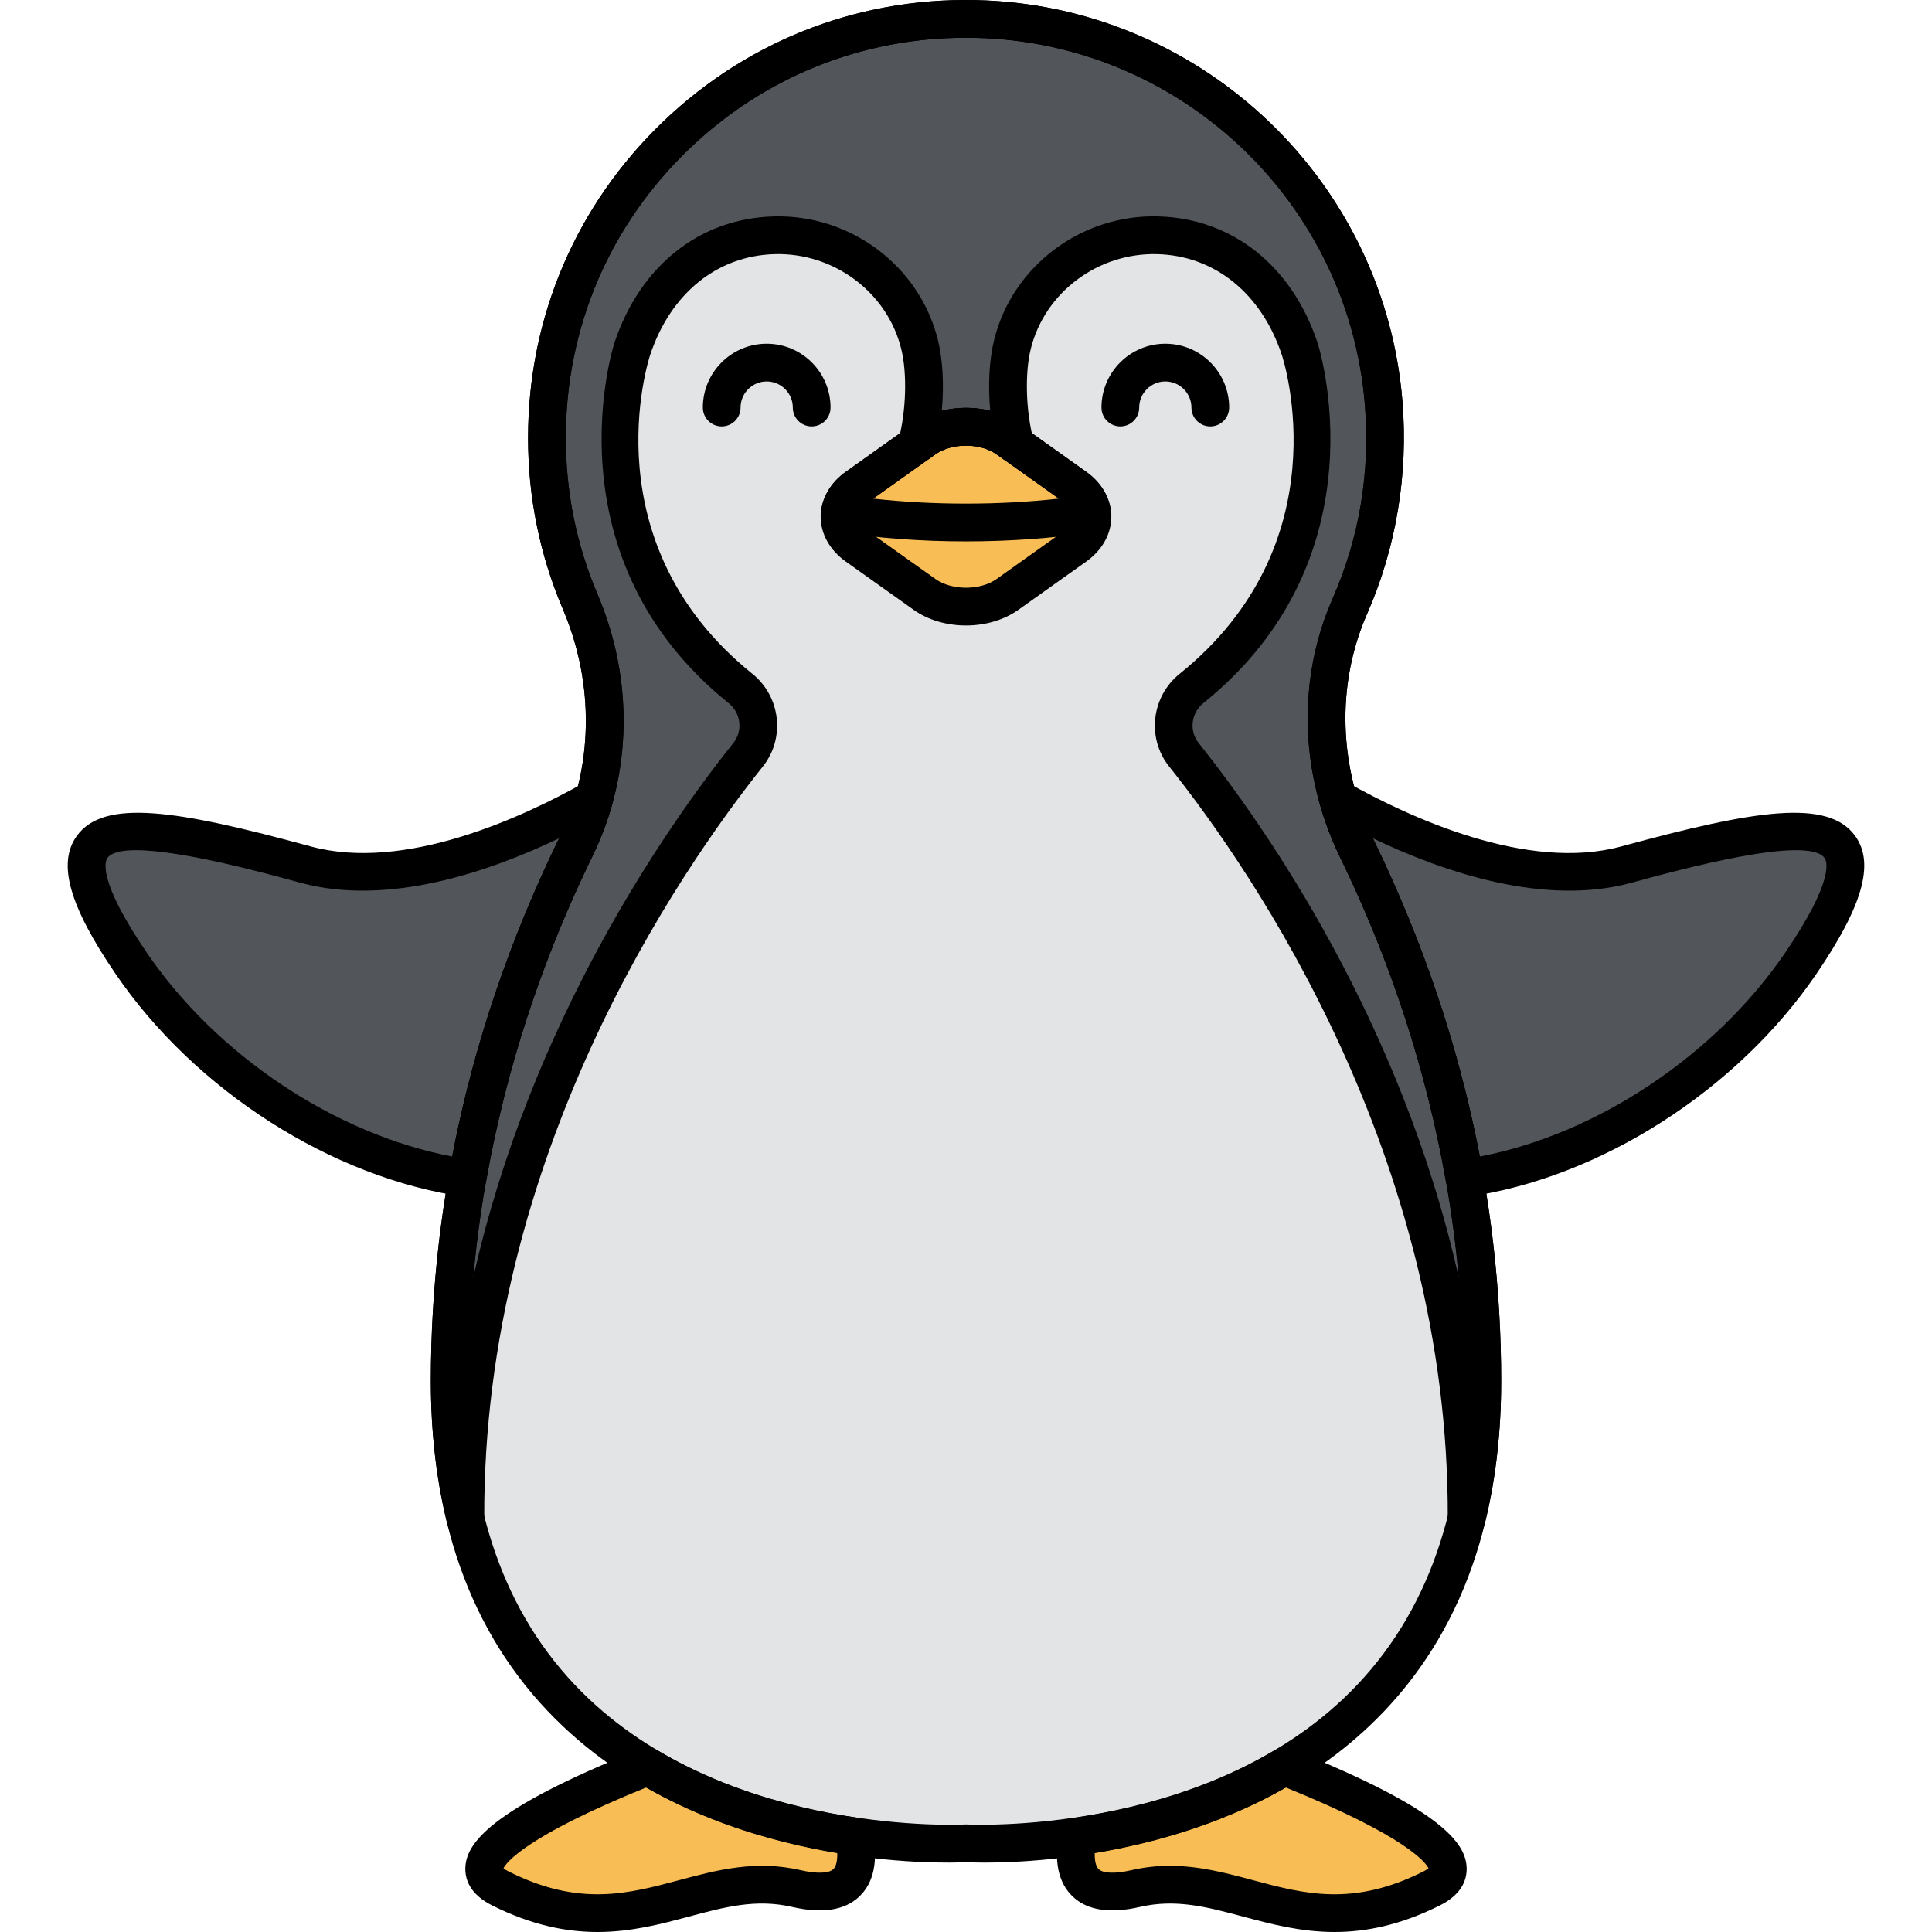 <svg enable-background="new 0 0 256 256" width="100%"  viewBox="0 0 256 256" xmlns="http://www.w3.org/2000/svg"><path d="m178.865 80.32c3.577-8.138 5.258-17.297 4.476-26.924-2.245-27.636-25.045-49.575-52.744-50.837-31.849-1.45-58.126 23.941-58.126 55.47 0 7.703 1.572 15.037 4.41 21.702 4.46 10.474 4.407 22.294-.583 32.527-8.854 18.156-16.71 42.284-16.71 70.744 0 65.198 68.412 61.247 68.412 61.247s68.412 3.951 68.412-61.247c0-28.333-7.787-52.373-16.593-70.502-4.909-10.107-5.476-21.893-.954-32.18z" fill="#e3e4e5"/><path d="m179.82 112.5c-4.91-10.107-5.477-21.893-.955-32.18 3.577-8.138 5.258-17.297 4.476-26.924-2.245-27.636-25.045-49.575-52.744-50.837-31.849-1.45-58.126 23.941-58.126 55.47 0 7.703 1.572 15.037 4.41 21.702 4.46 10.474 4.407 22.294-.583 32.527-8.854 18.157-16.71 42.284-16.71 70.744 0 6.782.749 12.805 2.076 18.173-.177-49.097 26.812-87.81 37.468-101.173 2.149-2.695 1.677-6.609-1.007-8.771-23.135-18.626-14.341-45.011-14.341-45.011 2.954-8.861 9.787-14.806 18.818-15.045 8.939-.237 17.075 5.749 19.236 14.426.948 3.807.727 9.169-.344 13.28l1.016-.723c3.032-2.157 7.948-2.157 10.98 0l1.016.723c-1.071-4.112-1.292-9.473-.344-13.28 2.161-8.677 10.297-14.663 19.236-14.426 9.031.239 15.864 6.185 18.818 15.045 0 0 8.795 26.385-14.34 45.011-2.685 2.161-3.156 6.076-1.007 8.771 10.656 13.363 37.646 52.076 37.468 101.173 1.326-5.368 2.076-11.391 2.076-18.173-.001-28.333-7.788-52.373-16.593-70.502z" fill="#52565b"/><path d="m76.298 112.258c1.014-2.08 1.814-4.227 2.423-6.413-8.994 5.068-25.026 12.319-38.23 8.718-22.111-6.03-38.192-9.045-23.116 13.066 10.137 14.867 27.543 26.085 44.581 28.488 2.982-16.95 8.433-31.741 14.342-43.859z" fill="#52565b"/><path d="m215.509 114.564c-13.194 3.598-29.213-3.64-38.211-8.707.644 2.269 1.479 4.496 2.522 6.644 5.864 12.073 11.262 26.78 14.223 43.617 17.039-2.403 34.445-13.621 44.582-28.488 15.076-22.112-1.005-19.097-23.116-13.066z" fill="#52565b"/><g fill="#f9bd55"><path d="m170.172 234.077c-9.278 5.526-19.38 8.087-27.372 9.26-.761 4.044-.139 8.712 7.676 6.908 13.066-3.015 21.906 8.646 39.197 0 8.005-4.002-7.9-11.546-19.501-16.168z"/><path d="m85.828 234.077c-11.602 4.621-27.507 12.165-19.501 16.168 17.292 8.646 26.131-3.015 39.197 0 7.815 1.803 8.437-2.865 7.676-6.908-7.992-1.172-18.094-3.734-27.372-9.26z"/><path d="m142.484 64.557-8.994-6.398c-3.032-2.157-7.948-2.157-10.98 0l-8.994 6.398c-3.032 2.157-3.032 5.654 0 7.811l8.994 6.398c3.032 2.157 7.948 2.157 10.98 0l8.994-6.398c3.032-2.157 3.032-5.654 0-7.811z"/><path d="m128 69.235c5.939 0 11.583-.439 16.697-1.226-.145-1.258-.86-2.49-2.213-3.452l-8.994-6.398c-3.032-2.157-7.948-2.157-10.98 0l-8.994 6.398c-1.353.963-2.068 2.194-2.213 3.452 5.114.787 10.758 1.226 16.697 1.226z"/></g><path d="m130.456 246.804c-1.253 0-2.101-.034-2.456-.051-2.665.133-33.078 1.177-53.384-17.988-11.631-10.979-17.528-26.375-17.528-45.762 0-24.586 5.707-48.756 16.963-71.839 4.579-9.389 4.772-20.488.53-30.451-3.06-7.186-4.61-14.817-4.61-22.682 0-16.001 6.373-30.903 17.946-41.961 11.565-11.053 26.764-16.734 42.793-16.008 29.072 1.324 52.77 24.166 55.123 53.132.783 9.657-.835 19.385-4.68 28.132-4.135 9.407-3.802 20.372.915 30.083 11.177 23.01 16.844 47.098 16.844 71.594 0 19.387-5.897 34.784-17.528 45.762-17.597 16.609-42.786 18.039-50.928 18.039zm-2.479-241.804c-13.724 0-26.64 5.162-36.605 14.683-10.576 10.105-16.4 23.724-16.4 38.346 0 7.188 1.417 14.161 4.21 20.723 4.811 11.297 4.579 23.909-.636 34.602-10.92 22.395-16.457 45.828-16.457 69.648 0 17.957 5.37 32.13 15.961 42.126 19.246 18.168 49.499 16.645 49.807 16.625.096-.005.191-.005.287 0 .301.016 30.632 1.502 49.833-16.648 10.575-9.995 15.937-24.161 15.937-42.103 0-23.733-5.498-47.085-16.342-69.409-5.358-11.032-5.721-23.526-.995-34.279 3.563-8.105 5.001-16.757 4.273-25.715-2.149-26.463-23.802-47.332-50.365-48.542-.84-.038-1.675-.057-2.508-.057z"/><path d="m176.829 256c-4.492 0-8.434-1.055-12.118-2.041-4.775-1.277-8.899-2.379-13.673-1.278-3.993.922-6.993.45-8.92-1.4-1.887-1.811-2.484-4.64-1.775-8.407.197-1.048 1.038-1.856 2.094-2.011 10.086-1.479 18.987-4.485 26.456-8.935.668-.398 1.484-.462 2.204-.174 20.353 8.107 23.11 12.649 23.239 15.7.062 1.454-.504 3.506-3.545 5.027-5.268 2.634-9.846 3.519-13.962 3.519zm-21.821-8.766c3.909 0 7.494.959 10.995 1.896 6.804 1.82 13.231 3.539 22.552-1.12.396-.198.614-.36.729-.461-.367-.729-2.877-4.198-18.909-10.696-7.319 4.166-15.821 7.074-25.315 8.661-.029 1.035.148 1.802.521 2.161.599.573 2.217.625 4.333.135 1.766-.408 3.458-.576 5.094-.576z"/><path d="m79.171 256c-4.116 0-8.693-.885-13.962-3.519-3.041-1.521-3.606-3.573-3.545-5.027.129-3.051 2.887-7.593 23.239-15.7.72-.288 1.536-.224 2.204.174 7.469 4.449 16.37 7.455 26.456 8.935 1.056.155 1.896.963 2.094 2.011.709 3.767.111 6.596-1.775 8.407-1.926 1.851-4.928 2.321-8.92 1.4-4.777-1.103-8.899.001-13.672 1.278-3.685.987-7.627 2.041-12.119 2.041zm-12.454-8.452c.114.102.333.264.729.461 9.319 4.66 15.748 2.941 22.552 1.12 4.966-1.328 10.102-2.703 16.09-1.32 2.114.489 3.734.438 4.333-.135.373-.358.551-1.126.521-2.161-9.494-1.587-17.996-4.496-25.315-8.661-16.033 6.498-18.543 9.968-18.91 10.696z"/><path d="m194.338 203.675c-.102 0-.205-.006-.309-.019-1.256-.155-2.198-1.225-2.193-2.49.174-47.892-25.763-85.611-36.923-99.605-2.986-3.746-2.361-9.253 1.394-12.276 21.453-17.271 13.869-41.265 13.536-42.278-2.716-8.145-8.888-13.13-16.511-13.333-7.843-.2-14.885 5.062-16.744 12.531-.806 3.235-.667 8.188.337 12.046.266 1.018-.135 2.092-1 2.688-.866.596-2.013.587-2.869-.022l-1.016-.723c-2.15-1.53-5.929-1.531-8.081 0l-1.015.723c-.856.609-2.003.618-2.869.022-.865-.597-1.266-1.671-1-2.688 1.004-3.858 1.143-8.812.337-12.046-1.859-7.47-8.9-12.736-16.744-12.532-7.623.202-13.795 5.188-16.512 13.337-.332 1.008-7.916 25.002 13.536 42.273 3.756 3.023 4.381 8.531 1.395 12.276-11.16 13.994-37.097 51.713-36.923 99.605.005 1.266-.938 2.335-2.193 2.49-1.262.16-2.431-.653-2.733-1.881-1.427-5.769-2.149-12.085-2.149-18.773 0-24.586 5.707-48.756 16.963-71.839 4.579-9.389 4.772-20.488.53-30.452-3.06-7.185-4.61-14.816-4.61-22.682 0-16.001 6.374-30.904 17.947-41.962 11.565-11.049 26.77-16.731 42.792-16.003 29.071 1.324 52.769 24.166 55.122 53.132.784 9.654-.834 19.382-4.679 28.132-4.136 9.407-3.803 20.372.914 30.082 11.177 23.011 16.844 47.099 16.844 71.594 0 6.688-.723 13.005-2.149 18.773-.279 1.127-1.29 1.9-2.425 1.9zm-66.361-198.675c-13.724 0-26.64 5.161-36.604 14.683-10.578 10.105-16.402 23.724-16.402 38.346 0 7.188 1.417 14.161 4.21 20.723 4.811 11.298 4.579 23.91-.636 34.602-8.821 18.091-14.13 36.858-15.845 55.96 7.616-33.981 25.594-59.731 34.477-70.871 1.276-1.6.998-3.962-.62-5.265-24.208-19.49-15.238-47.468-15.145-47.748 3.411-10.231 11.308-16.494 21.123-16.754 10.218-.276 19.308 6.595 21.729 16.321.671 2.694.84 6.086.525 9.44 2.08-.523 4.342-.522 6.422 0-.314-3.354-.146-6.747.525-9.441 2.42-9.726 11.538-16.615 21.729-16.321 9.815.26 17.712 6.523 21.123 16.754.093.28 9.063 28.258-15.146 47.749-1.617 1.303-1.896 3.665-.619 5.265 8.882 11.139 26.859 36.893 34.477 70.87-1.708-19.016-6.978-37.704-15.729-55.721-5.358-11.033-5.721-23.526-.994-34.279 3.563-8.107 5.001-16.758 4.272-25.714-2.149-26.463-23.802-47.332-50.366-48.542-.838-.038-1.674-.057-2.506-.057z"/><path d="m128 82.878c-2.497 0-4.994-.692-6.939-2.076l-8.994-6.398c-2.113-1.503-3.325-3.669-3.325-5.942s1.212-4.439 3.325-5.942l8.994-6.398c3.891-2.769 9.986-2.769 13.879 0l8.994 6.398c2.113 1.503 3.325 3.669 3.325 5.942s-1.212 4.439-3.325 5.942l-8.994 6.398c-1.946 1.385-4.443 2.076-6.94 2.076zm0-23.831c-1.482 0-2.965.383-4.041 1.148l-8.994 6.398c-.789.561-1.224 1.225-1.224 1.868s.435 1.307 1.224 1.868l8.994 6.398c2.152 1.531 5.93 1.531 8.082 0l8.994-6.398c.789-.561 1.224-1.225 1.224-1.868s-.435-1.307-1.224-1.868l-8.994-6.398c-1.076-.765-2.559-1.148-4.041-1.148z"/><path d="m128 71.735c-5.917 0-11.662-.422-17.077-1.255-1.329-.204-2.258-1.422-2.104-2.758.235-2.032 1.388-3.88 3.247-5.202l8.994-6.398c3.891-2.769 9.986-2.769 13.879 0l8.994 6.398c1.859 1.322 3.012 3.17 3.247 5.202.154 1.335-.774 2.554-2.104 2.758-5.414.832-11.159 1.255-17.076 1.255zm-12.299-5.665c7.924.884 16.674.884 24.598 0l-8.258-5.874c-2.152-1.531-5.93-1.531-8.082 0z"/><path d="m160.371 56.504c-1.381 0-2.5-1.119-2.5-2.5 0-1.908-1.553-3.46-3.461-3.46s-3.461 1.552-3.461 3.46c0 1.381-1.119 2.5-2.5 2.5s-2.5-1.119-2.5-2.5c0-4.665 3.796-8.46 8.461-8.46s8.461 3.795 8.461 8.46c0 1.381-1.119 2.5-2.5 2.5z"/><path d="m107.551 56.504c-1.381 0-2.5-1.119-2.5-2.5 0-1.908-1.553-3.46-3.461-3.46s-3.461 1.552-3.461 3.46c0 1.381-1.119 2.5-2.5 2.5s-2.5-1.119-2.5-2.5c0-4.665 3.796-8.46 8.461-8.46s8.461 3.795 8.461 8.46c0 1.381-1.119 2.5-2.5 2.5z"/><path d="m61.96 158.618c-.116 0-.233-.008-.353-.025-17.573-2.479-35.746-14.08-46.298-29.556-6.139-9.004-7.729-14.629-5.155-18.24 3.582-5.025 13.247-3.486 30.995 1.354 12.477 3.406 28.128-3.854 36.345-8.484.879-.496 1.973-.415 2.771.211.795.624 1.137 1.666.865 2.64-.667 2.387-1.536 4.687-2.585 6.836-6.775 13.895-11.528 28.428-14.126 43.196-.213 1.21-1.265 2.068-2.459 2.068zm-43.933-45.963c-1.886 0-3.271.299-3.802 1.045-.283.398-1.364 2.871 5.215 12.521 9.32 13.67 25.008 24.078 40.502 27.029 2.759-14.39 7.501-28.537 14.108-42.087.015-.029.028-.058.042-.087-9.382 4.5-22.745 9.039-34.26 5.9-4.859-1.327-15.839-4.321-21.805-4.321z"/><path d="m194.04 158.618c-1.195 0-2.246-.858-2.459-2.067-2.583-14.684-7.297-29.138-14.011-42.958-1.08-2.226-1.981-4.599-2.678-7.054-.276-.975.062-2.02.858-2.646.797-.626 1.891-.712 2.773-.214 8.212 4.625 23.854 11.878 36.326 8.473 17.748-4.84 27.413-6.378 30.995-1.354 2.574 3.61.983 9.235-5.155 18.24-10.552 15.476-28.725 27.077-46.298 29.556-.117.016-.235.024-.351.024zm-12.131-47.542c.053.111.105.222.159.332 6.545 13.474 11.246 27.539 13.989 41.842 15.494-2.951 31.182-13.359 40.502-27.029 6.579-9.65 5.498-12.123 5.215-12.521-2.213-3.104-19.209 1.53-25.607 3.275-11.513 3.141-24.879-1.402-34.258-5.899z"/></svg>

